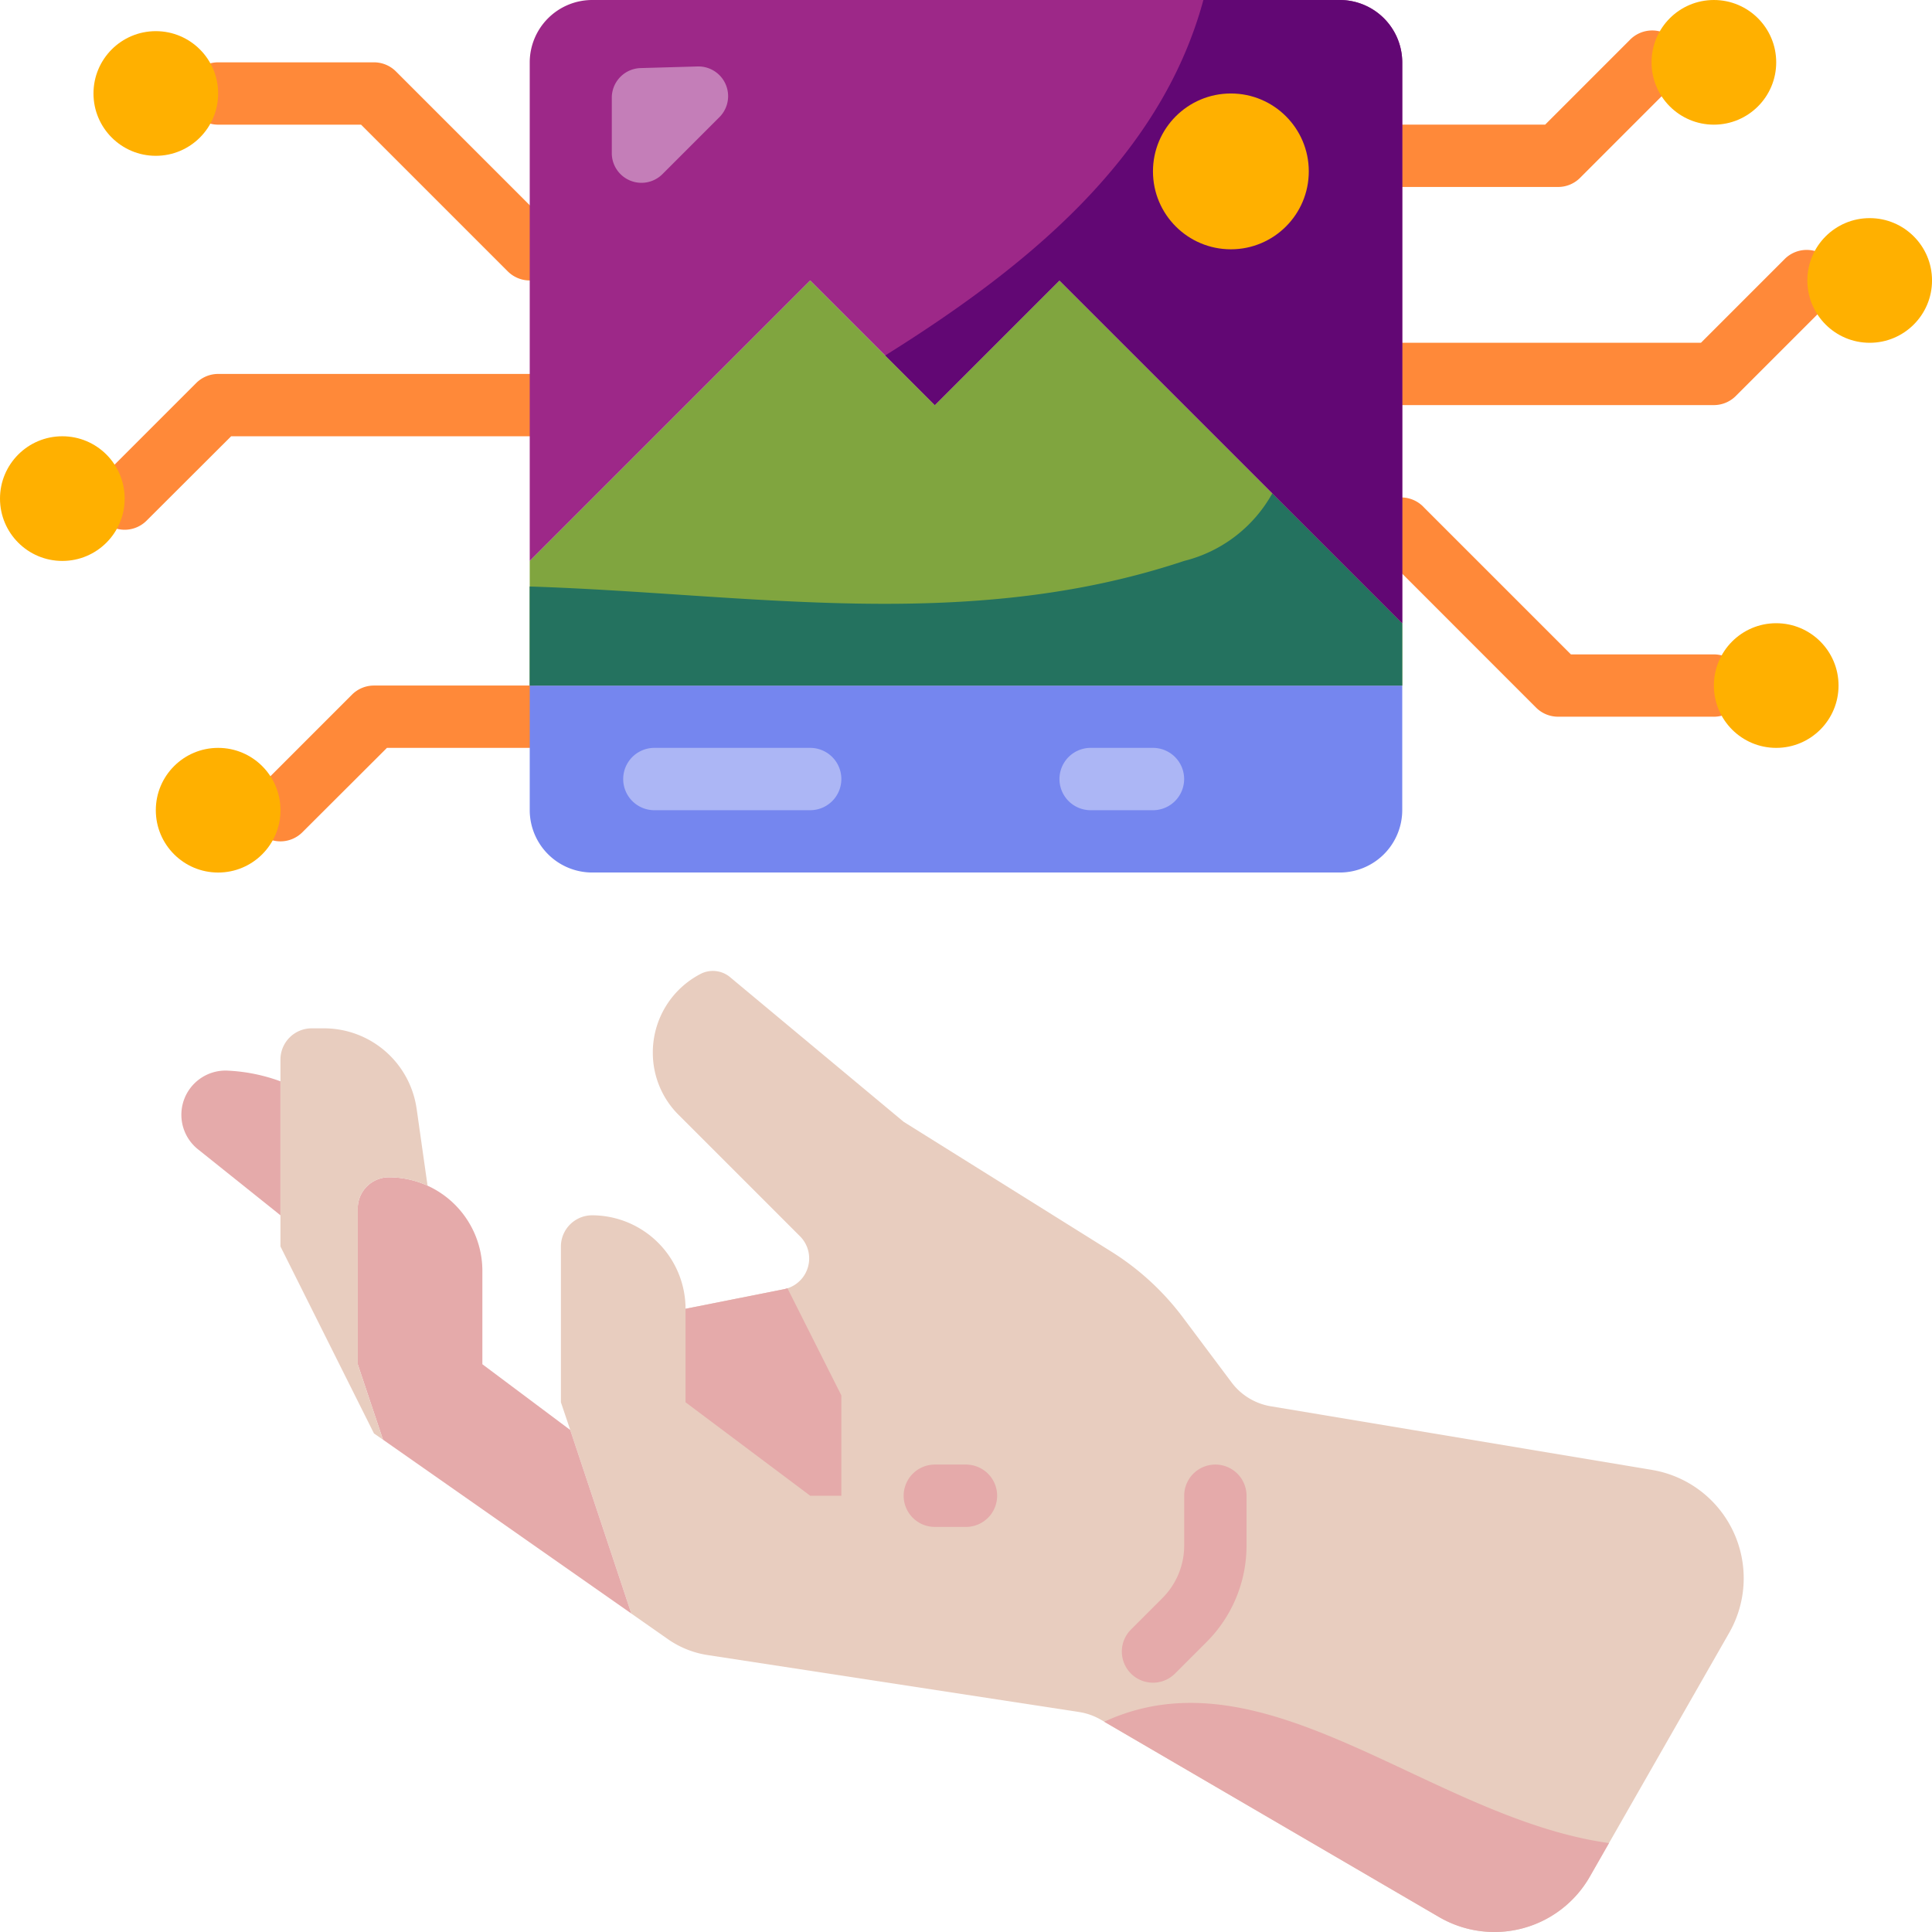 <svg xmlns="http://www.w3.org/2000/svg" width="80" height="80" viewBox="0 0 80 80">
  <g id="transferability" transform="translate(-1 -1)">
    <g id="Group_61134" data-name="Group 61134" transform="translate(8.742 3.581)">
      <path id="Path_52712" data-name="Path 52712" d="M21.194,12.032a1.287,1.287,0,0,1-.912-.378L14.208,5.581H8.29A1.29,1.29,0,1,1,8.29,3h6.452a1.287,1.287,0,0,1,.912.378L22.106,9.83a1.29,1.29,0,0,1-.912,2.2Z" transform="translate(-7 -3)" fill="#ff8939"/>
    </g>
    <g id="Group_61135" data-name="Group 61135" transform="translate(4.871 16.484)">
      <path id="Path_52713" data-name="Path 52713" d="M5.29,19.452a1.29,1.29,0,0,1-.912-2.2l3.871-3.871A1.287,1.287,0,0,1,9.161,13h12.9a1.29,1.29,0,1,1,0,2.581H9.7L6.2,19.074A1.287,1.287,0,0,1,5.29,19.452Z" transform="translate(-4 -13)" fill="#ff8939"/>
    </g>
    <g id="Group_61136" data-name="Group 61136" transform="translate(57.774 21.645)">
      <path id="Path_52714" data-name="Path 52714" d="M59.194,26.032H52.742a1.287,1.287,0,0,1-.912-.378L45.378,19.2A1.29,1.29,0,1,1,47.2,17.378l6.074,6.074h5.917a1.29,1.29,0,0,1,0,2.581Z" transform="translate(-45 -17)" fill="#ff8939"/>
    </g>
    <g id="Group_61137" data-name="Group 61137" transform="translate(57.774 11.322)">
      <path id="Path_52715" data-name="Path 52715" d="M59.194,15.452H46.29a1.29,1.29,0,1,1,0-2.581H58.659l3.493-3.493A1.29,1.29,0,0,1,63.977,11.2l-3.871,3.871A1.287,1.287,0,0,1,59.194,15.452Z" transform="translate(-45 -9)" fill="#ff8939"/>
    </g>
    <g id="Group_61138" data-name="Group 61138" transform="translate(57.774 2.29)">
      <path id="Path_52716" data-name="Path 52716" d="M52.742,8.452H46.29a1.29,1.29,0,1,1,0-2.581h5.917L55.7,2.378A1.29,1.29,0,1,1,57.525,4.2L53.654,8.074A1.287,1.287,0,0,1,52.742,8.452Z" transform="translate(-45 -2)" fill="#ff8939"/>
    </g>
    <g id="Group_61139" data-name="Group 61139" transform="translate(11.322 29.387)">
      <path id="Path_52717" data-name="Path 52717" d="M10.29,29.452a1.29,1.29,0,0,1-.912-2.2l3.871-3.871A1.287,1.287,0,0,1,14.161,23h6.452a1.29,1.29,0,1,1,0,2.581H14.7L11.2,29.074a1.287,1.287,0,0,1-.912.378Z" transform="translate(-9 -23)" fill="#ff8939"/>
    </g>
    <path id="Path_52718" data-name="Path 52718" d="M24.161,46.148l4.09-.813a1.3,1.3,0,0,0,.658-2.181l-5.032-5.032a3.624,3.624,0,0,1-1.071-2.581,3.66,3.66,0,0,1,2.013-3.277,1.111,1.111,0,0,1,1.174.142l7.2,6L41.8,43.786a10.971,10.971,0,0,1,2.929,2.684l2.039,2.723a2.552,2.552,0,0,0,1.639.994l15.768,2.632a4.548,4.548,0,0,1,3.2,6.748l-5.768,10.09a4.55,4.55,0,0,1-6.245,1.677l-14-8.168a2.592,2.592,0,0,0-.916-.323L25.052,60.483a3.905,3.905,0,0,1-1.626-.658l-1.51-1.058-2.529-7.6L19,50.019V43.567a1.294,1.294,0,0,1,1.29-1.29,3.877,3.877,0,0,1,3.871,3.871Z" transform="translate(5.226 9.046)" fill="#e8cdbf"/>
    <path id="Path_52719" data-name="Path 52719" d="M36.436,56.427,50.3,64.515a4.55,4.55,0,0,0,6.245-1.677l.792-1.386C49.937,60.42,43.144,53.324,36.436,56.427Z" transform="translate(10.288 15.866)" fill="#e5aaaa"/>
    <path id="Path_52720" data-name="Path 52720" d="M29.452,46.779v4.155h-1.29L23,47.063V43.192l4.09-.813c.039-.013.09-.026.129-.039Z" transform="translate(6.387 12.002)" fill="#e5aaaa"/>
    <path id="Path_52721" data-name="Path 52721" d="M21.28,49.245l2.529,7.6-10.284-7.2L12.48,46.522V40.07a1.294,1.294,0,0,1,1.29-1.29,3.877,3.877,0,0,1,3.871,3.871v3.871Z" transform="translate(3.333 10.968)" fill="#e5aaaa"/>
    <path id="Path_52722" data-name="Path 52722" d="M15.639,37.329l.452,3.187a3.915,3.915,0,0,0-1.6-.348,1.294,1.294,0,0,0-1.29,1.29V47.91l1.045,3.123-.374-.258L10,43.032V35.29A1.294,1.294,0,0,1,11.29,34h.516a3.875,3.875,0,0,1,3.832,3.329Z" transform="translate(2.613 9.581)" fill="#e8cdbf"/>
    <path id="Path_52723" data-name="Path 52723" d="M10.925,35.8v5.548L7.506,38.612a1.83,1.83,0,0,1,1.277-3.252A7.286,7.286,0,0,1,10.925,35.8Z" transform="translate(1.688 9.975)" fill="#e5aaaa"/>
    <path id="Path_52724" data-name="Path 52724" d="M54.129,23v5.161a2.588,2.588,0,0,1-2.581,2.581H20.581A2.588,2.588,0,0,1,18,28.161V23Z" transform="translate(4.935 6.387)" fill="#7586ef"/>
    <path id="Path_52725" data-name="Path 52725" d="M34.774,15.161,39.935,10,54.129,24.194v2.581H18V21.613L29.613,10Z" transform="translate(4.935 2.613)" fill="#80a53f"/>
    <path id="Path_52726" data-name="Path 52726" d="M48.75,16.831a5.769,5.769,0,0,1-3.653,2.8c-9.032,3.01-18.065,1.345-27.1,1.059v4.1H54.129V22.21Z" transform="translate(4.935 4.596)" fill="#24725f"/>
    <path id="Path_52727" data-name="Path 52727" d="M54.129,3.581V26.806L39.935,12.613l-5.161,5.161-5.161-5.161L18,24.226V3.581A2.588,2.588,0,0,1,20.581,1H51.548A2.588,2.588,0,0,1,54.129,3.581Z" transform="translate(4.935)" fill="#9d2888"/>
    <path id="Path_52728" data-name="Path 52728" d="M48.237,1H42.582C40.8,7.587,35.21,12.094,29.407,15.719l2.055,2.055,5.161-5.161L50.817,26.806V3.581A2.588,2.588,0,0,0,48.237,1Z" transform="translate(8.247)" fill="#620774"/>
    <g id="Group_61140" data-name="Group 61140" transform="translate(1 1)">
      <circle id="Ellipse_660" data-name="Ellipse 660" cx="3.226" cy="3.226" r="3.226" transform="translate(47.742 3.871)" fill="#ffb000"/>
      <circle id="Ellipse_661" data-name="Ellipse 661" cx="2.581" cy="2.581" r="2.581" transform="translate(3.871 1.29)" fill="#ffb000"/>
      <circle id="Ellipse_662" data-name="Ellipse 662" cx="2.581" cy="2.581" r="2.581" transform="translate(0 18.065)" fill="#ffb000"/>
      <circle id="Ellipse_663" data-name="Ellipse 663" cx="2.581" cy="2.581" r="2.581" transform="translate(70.968 25.806)" fill="#ffb000"/>
      <circle id="Ellipse_664" data-name="Ellipse 664" cx="2.581" cy="2.581" r="2.581" transform="translate(74.839 9.032)" fill="#ffb000"/>
      <circle id="Ellipse_665" data-name="Ellipse 665" cx="2.581" cy="2.581" r="2.581" transform="translate(68.387)" fill="#ffb000"/>
      <circle id="Ellipse_666" data-name="Ellipse 666" cx="2.581" cy="2.581" r="2.581" transform="translate(6.452 30.968)" fill="#ffb000"/>
    </g>
    <path id="Path_52729" data-name="Path 52729" d="M20.633,4.43V6.719a1.229,1.229,0,0,0,2.1.87l2.356-2.356a1.23,1.23,0,0,0-.9-2.1L21.827,3.2A1.229,1.229,0,0,0,20.633,4.43Z" transform="translate(5.7 0.619)" fill="#c47eb8"/>
    <g id="Group_61143" data-name="Group 61143" transform="translate(26.806 31.968)">
      <g id="Group_61141" data-name="Group 61141">
        <path id="Path_52730" data-name="Path 52730" d="M28.742,27.581H22.29a1.29,1.29,0,1,1,0-2.581h6.452a1.29,1.29,0,1,1,0,2.581Z" transform="translate(-21 -25)" fill="#acb6f5"/>
      </g>
      <g id="Group_61142" data-name="Group 61142" transform="translate(18.065)">
        <path id="Path_52731" data-name="Path 52731" d="M38.871,27.581H36.29a1.29,1.29,0,0,1,0-2.581h2.581a1.29,1.29,0,0,1,0,2.581Z" transform="translate(-35 -25)" fill="#acb6f5"/>
      </g>
    </g>
    <g id="Group_61144" data-name="Group 61144" transform="translate(47.451 61.645)">
      <path id="Path_52732" data-name="Path 52732" d="M38.29,57.032a1.29,1.29,0,0,1-.912-2.2l1.3-1.3a3.079,3.079,0,0,0,.906-2.188V49.29a1.29,1.29,0,1,1,2.581,0v2.054A5.642,5.642,0,0,1,40.5,55.357l-1.3,1.3A1.287,1.287,0,0,1,38.29,57.032Z" transform="translate(-37 -48)" fill="#e5aaaa"/>
    </g>
    <g id="Group_61145" data-name="Group 61145" transform="translate(38.419 61.645)">
      <path id="Path_52733" data-name="Path 52733" d="M32.581,50.581H31.29a1.29,1.29,0,0,1,0-2.581h1.29a1.29,1.29,0,1,1,0,2.581Z" transform="translate(-30 -48)" fill="#e5aaaa"/>
    </g>
  </g>
</svg>
